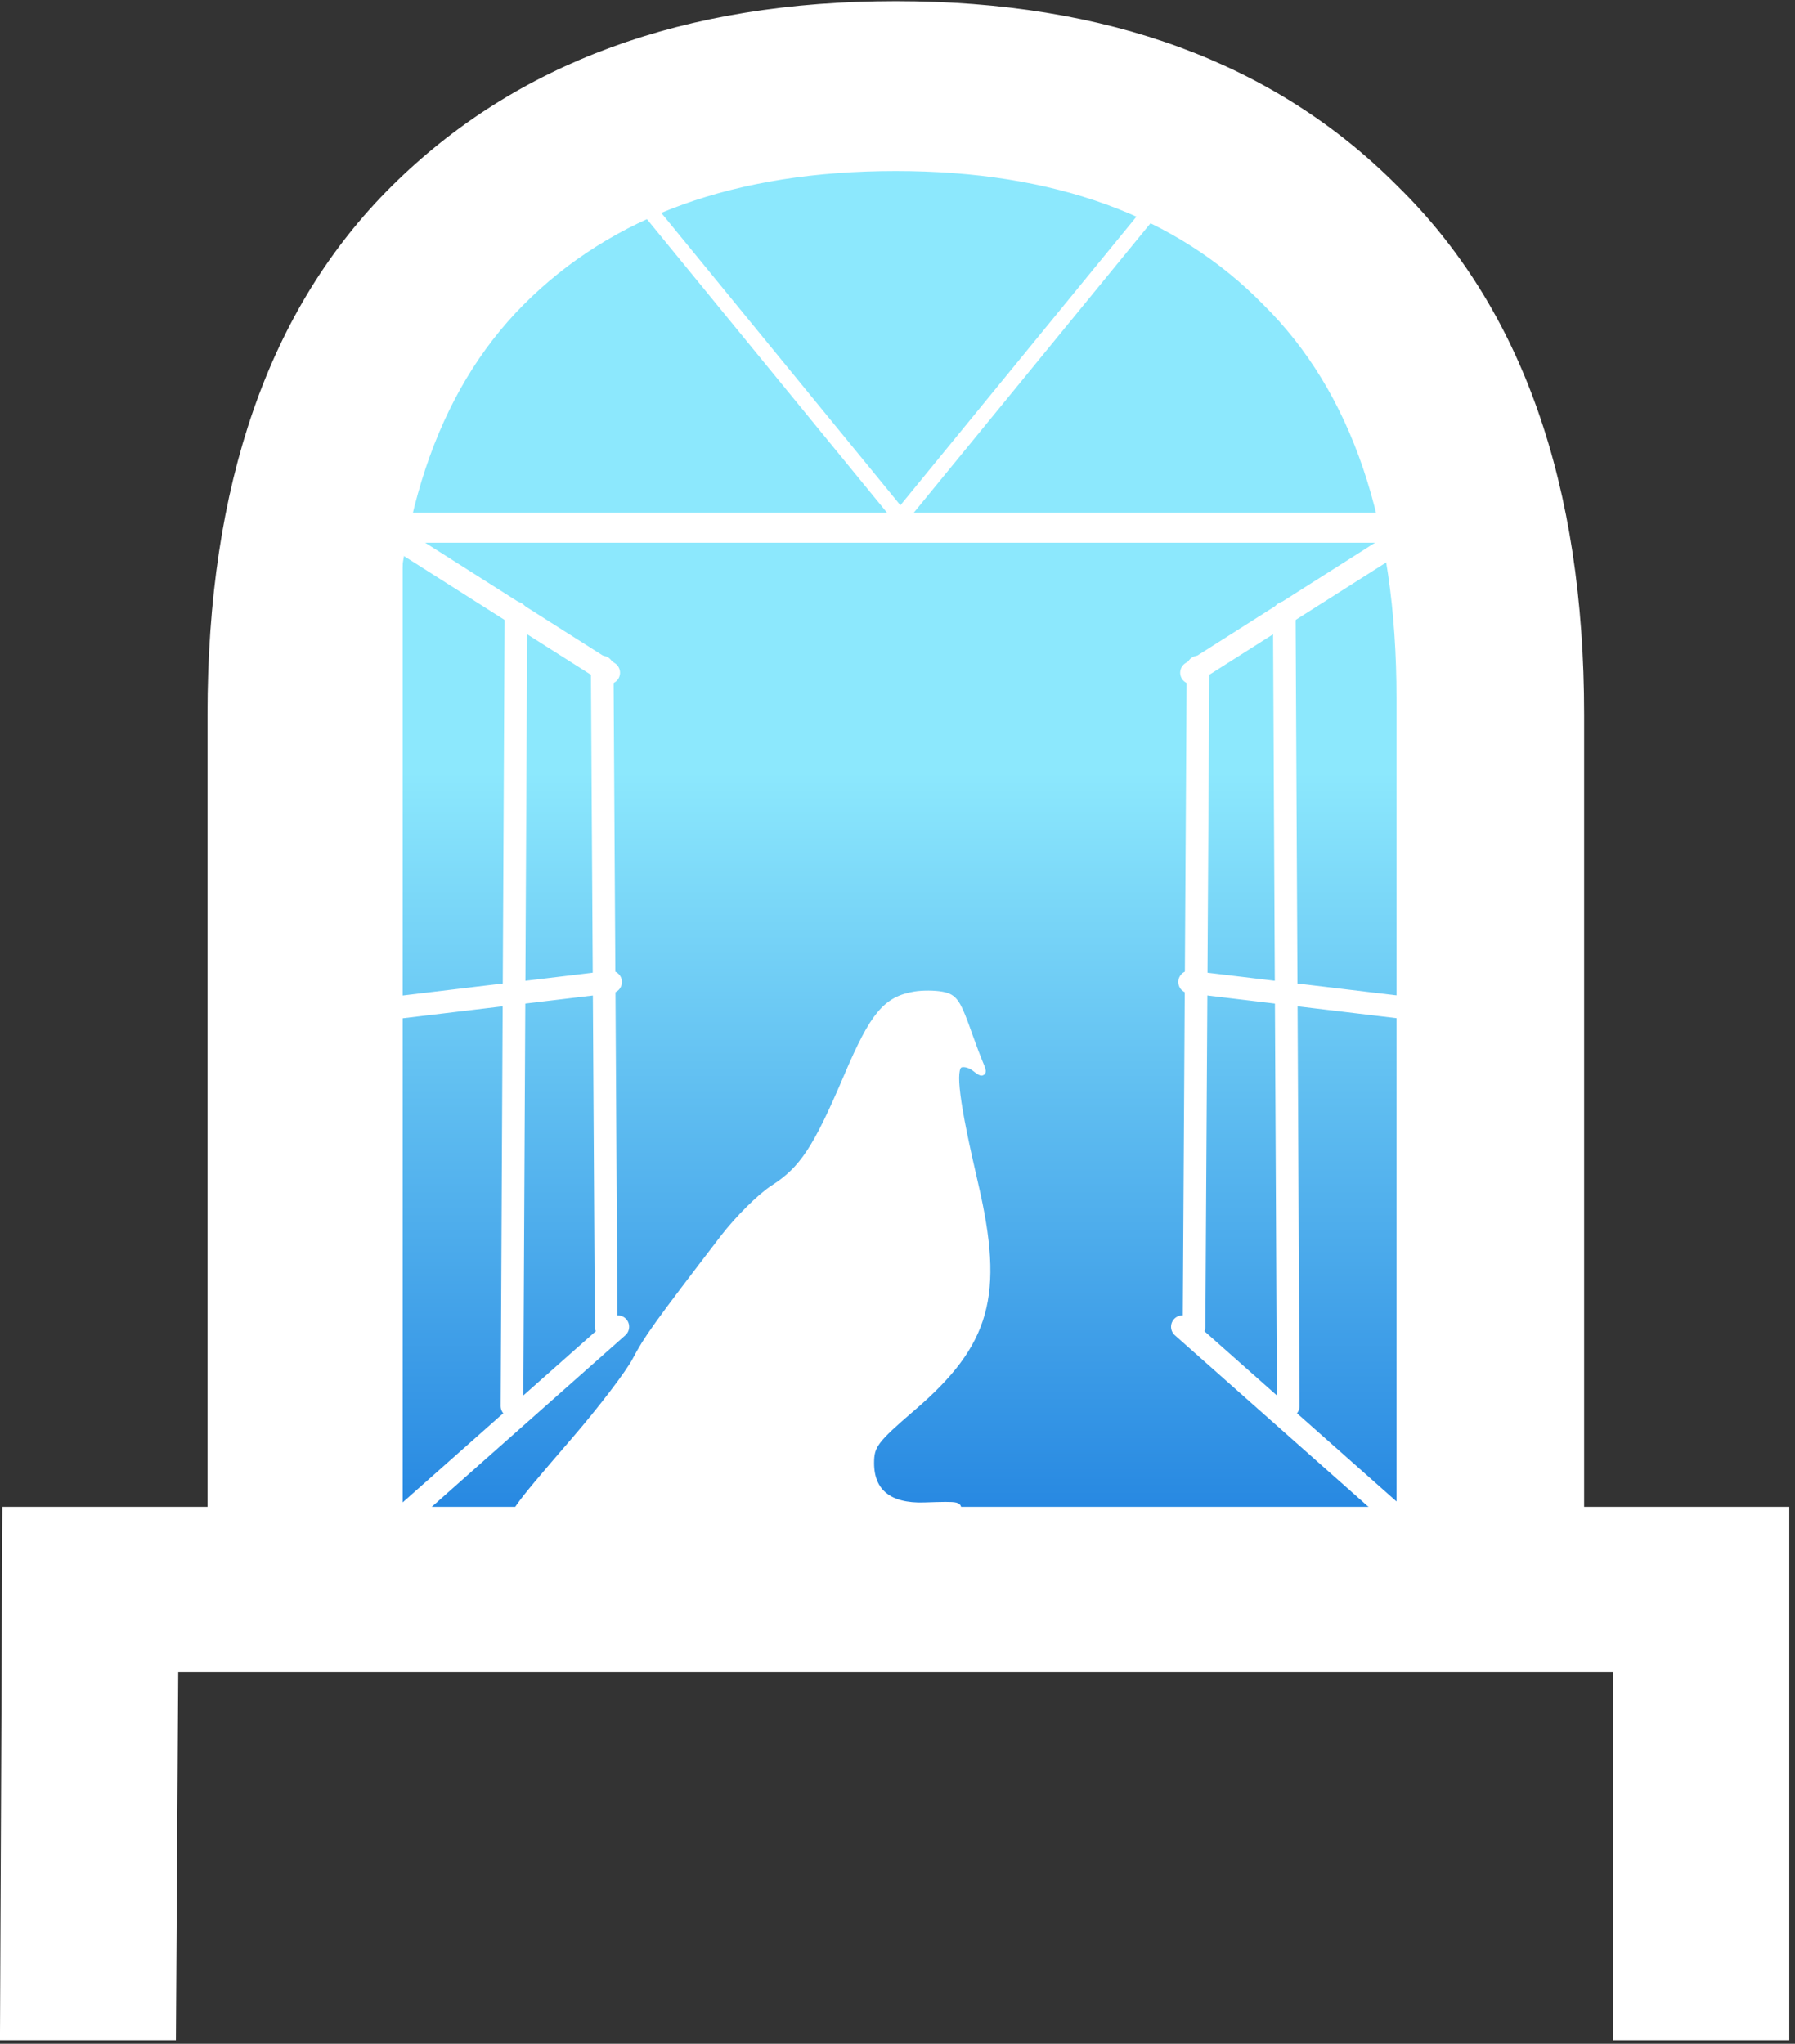 <svg width="238" height="271" viewBox="0 0 238 271" fill="none" xmlns="http://www.w3.org/2000/svg">
<rect x="0" y="0" width="238" height="271" fill="#333333" stroke="none"/>
<path d="M47.424 102.944C47.424 70.535 52.224 48.67 63.604 34.9C74.961 21.158 92.972 15.364 119.715 15.364C146.458 15.364 164.127 21.158 175.147 34.894C186.192 48.663 190.658 70.529 190.658 102.944V200.954H47.423L47.423 200.755L47.423 198.742L47.423 191.277L47.423 166.107L47.424 102.944Z" fill="url(#paint0_linear_174_1310)" stroke="white"/>
<line x1="51.891" y1="70.824" x2="51.891" y2="199.946" stroke="white" stroke-width="3" stroke-linecap="round"/>
<line x1="1.5" y1="-1.5" x2="106.657" y2="-1.5" transform="matrix(-0.005 1 -1 -0.005 66.915 79.778)" stroke="white" stroke-width="3" stroke-linecap="round"/>
<line x1="1.5" y1="-1.5" x2="88.963" y2="-1.5" transform="matrix(0.006 1 -1 0.006 78.338 86.962)" stroke="white" stroke-width="3" stroke-linecap="round"/>
<line x1="1.5" y1="-1.5" x2="34.583" y2="-1.5" transform="matrix(0.844 0.536 -0.531 0.847 50.731 71.934)" stroke="white" stroke-width="3" stroke-linecap="round"/>
<line x1="1.5" y1="-1.5" x2="30.964" y2="-1.5" transform="matrix(0.993 -0.119 0.118 0.993 50.391 135.385)" stroke="white" stroke-width="3" stroke-linecap="round"/>
<line x1="1.5" y1="-1.5" x2="38.719" y2="-1.5" transform="matrix(0.748 -0.663 0.659 0.752 53.953 202.726)" stroke="white" stroke-width="3" stroke-linecap="round"/>
<line x1="1.5" y1="-1.5" x2="130.622" y2="-1.5" transform="matrix(0 1 1 0 188.3 69.324)" stroke="white" stroke-width="3" stroke-linecap="round"/>
<line x1="1.5" y1="-1.5" x2="106.657" y2="-1.5" transform="matrix(0.005 1 1 -0.005 171.777 79.778)" stroke="white" stroke-width="3" stroke-linecap="round"/>
<line x1="1.5" y1="-1.5" x2="88.963" y2="-1.5" transform="matrix(-0.006 1 1 0.006 160.354 86.962)" stroke="white" stroke-width="3" stroke-linecap="round"/>
<line x1="1.5" y1="-1.5" x2="34.583" y2="-1.5" transform="matrix(-0.844 0.536 0.531 0.847 187.961 71.934)" stroke="white" stroke-width="3" stroke-linecap="round"/>
<line x1="1.5" y1="-1.5" x2="30.964" y2="-1.5" transform="matrix(-0.993 -0.119 -0.118 0.993 188.3 135.385)" stroke="white" stroke-width="3" stroke-linecap="round"/>
<line x1="1.5" y1="-1.5" x2="38.719" y2="-1.5" transform="matrix(-0.748 -0.663 -0.659 0.752 184.739 202.726)" stroke="white" stroke-width="3" stroke-linecap="round"/>
<line x1="48.965" y1="69.965" x2="189.816" y2="69.965" stroke="white" stroke-width="4"/>
<line x1="1" y1="-1" x2="60.435" y2="-1" transform="matrix(0.633 0.774 -0.783 0.621 79.818 21.774)" stroke="white" stroke-width="2" stroke-linecap="round"/>
<line x1="1" y1="-1" x2="60.435" y2="-1" transform="matrix(0.633 -0.774 0.784 0.621 120.063 69.325)" stroke="white" stroke-width="2" stroke-linecap="round"/>
<path d="M128.535 137.542C126.877 132.842 126.525 132.309 124.882 131.995C123.942 131.815 122.339 131.805 121.321 131.972C117.542 132.591 115.842 134.632 112.432 142.643C108.289 152.375 106.492 155.105 102.565 157.628C100.862 158.723 97.883 161.687 95.944 164.216C87.149 175.689 85.831 177.527 84.322 180.414C83.44 182.102 79.82 186.85 76.278 190.964C67.82 200.789 67.809 200.805 67.577 203.609C67.352 206.33 67.705 206.564 73.04 207.244C76.122 207.636 77.827 207.274 85.086 204.688C94.82 201.221 96.291 200.95 99.85 201.959C101.616 202.461 103.761 202.471 106.513 201.991C108.745 201.601 110.907 201.489 111.316 201.741C112.736 202.612 125.235 201.763 126.321 200.72C127.501 199.589 127.402 199.562 122.542 199.724C117.879 199.879 115.395 197.893 115.395 194.008C115.395 191.629 115.933 190.915 120.99 186.572C130.866 178.091 132.634 171.758 129.22 157.087C126.672 146.141 126.118 141.765 127.197 141.125C127.668 140.846 128.6 141.045 129.27 141.567C130.342 142.403 130.416 142.347 129.887 141.095C129.557 140.314 128.948 138.714 128.535 137.542Z" fill="white"/>
<path d="M128.535 137.542C126.877 132.842 126.525 132.309 124.882 131.995C123.942 131.815 122.339 131.805 121.321 131.972C117.542 132.591 115.842 134.632 112.432 142.643C108.289 152.375 106.492 155.105 102.565 157.628C100.862 158.723 97.883 161.687 95.944 164.216C87.149 175.689 85.831 177.527 84.322 180.414C83.44 182.102 79.82 186.85 76.278 190.964C67.82 200.789 67.809 200.805 67.577 203.609C67.352 206.33 67.705 206.564 73.04 207.244C76.122 207.636 77.827 207.274 85.086 204.688C94.82 201.221 96.291 200.95 99.85 201.959C101.616 202.461 103.761 202.471 106.513 201.991C108.745 201.601 110.907 201.489 111.316 201.741C112.736 202.612 125.235 201.763 126.321 200.72C127.501 199.589 127.402 199.562 122.542 199.724C117.879 199.879 115.395 197.893 115.395 194.008C115.395 191.629 115.933 190.915 120.99 186.572C130.866 178.091 132.634 171.758 129.22 157.087C126.672 146.141 126.118 141.765 127.197 141.125C127.668 140.846 128.6 141.045 129.27 141.567C130.342 142.403 130.416 142.347 129.887 141.095C129.557 140.314 128.948 138.714 128.535 137.542Z" stroke="white"/>
<path d="M236.742 200.803V200.303H236.242H209.539V94.757C209.539 64.401 201.374 41.138 184.971 25.053C168.783 8.769 146.697 0.651 118.775 0.651C90.852 0.651 68.664 8.77 52.271 25.053C36.074 41.139 28.012 64.401 28.012 94.757V200.303H1.309H0.811L0.809 200.8L0.5 269.528L0.498 270.03H1H22.329H22.826L22.829 269.533L23.135 221.205H214.412V269.53V270.03H214.912H236.242H236.742V269.53V200.803ZM167.877 40.062L167.883 40.068C179.709 51.76 185.664 69.233 185.664 92.58V200.303H51.578V92.58C51.578 69.231 57.431 51.757 69.052 40.065C80.888 28.158 97.439 22.176 118.775 22.176C139.904 22.176 156.248 28.158 167.877 40.062Z" fill="white" stroke="white"/>
<defs>
<linearGradient id="paint0_linear_174_1310" x1="119.04" y1="14.864" x2="119.04" y2="201.454" gradientUnits="userSpaceOnUse">
<stop offset="0.469" stop-color="#8CE8FD"/>
<stop offset="1" stop-color="#2687E1"/>
</linearGradient>
</defs>
</svg>
